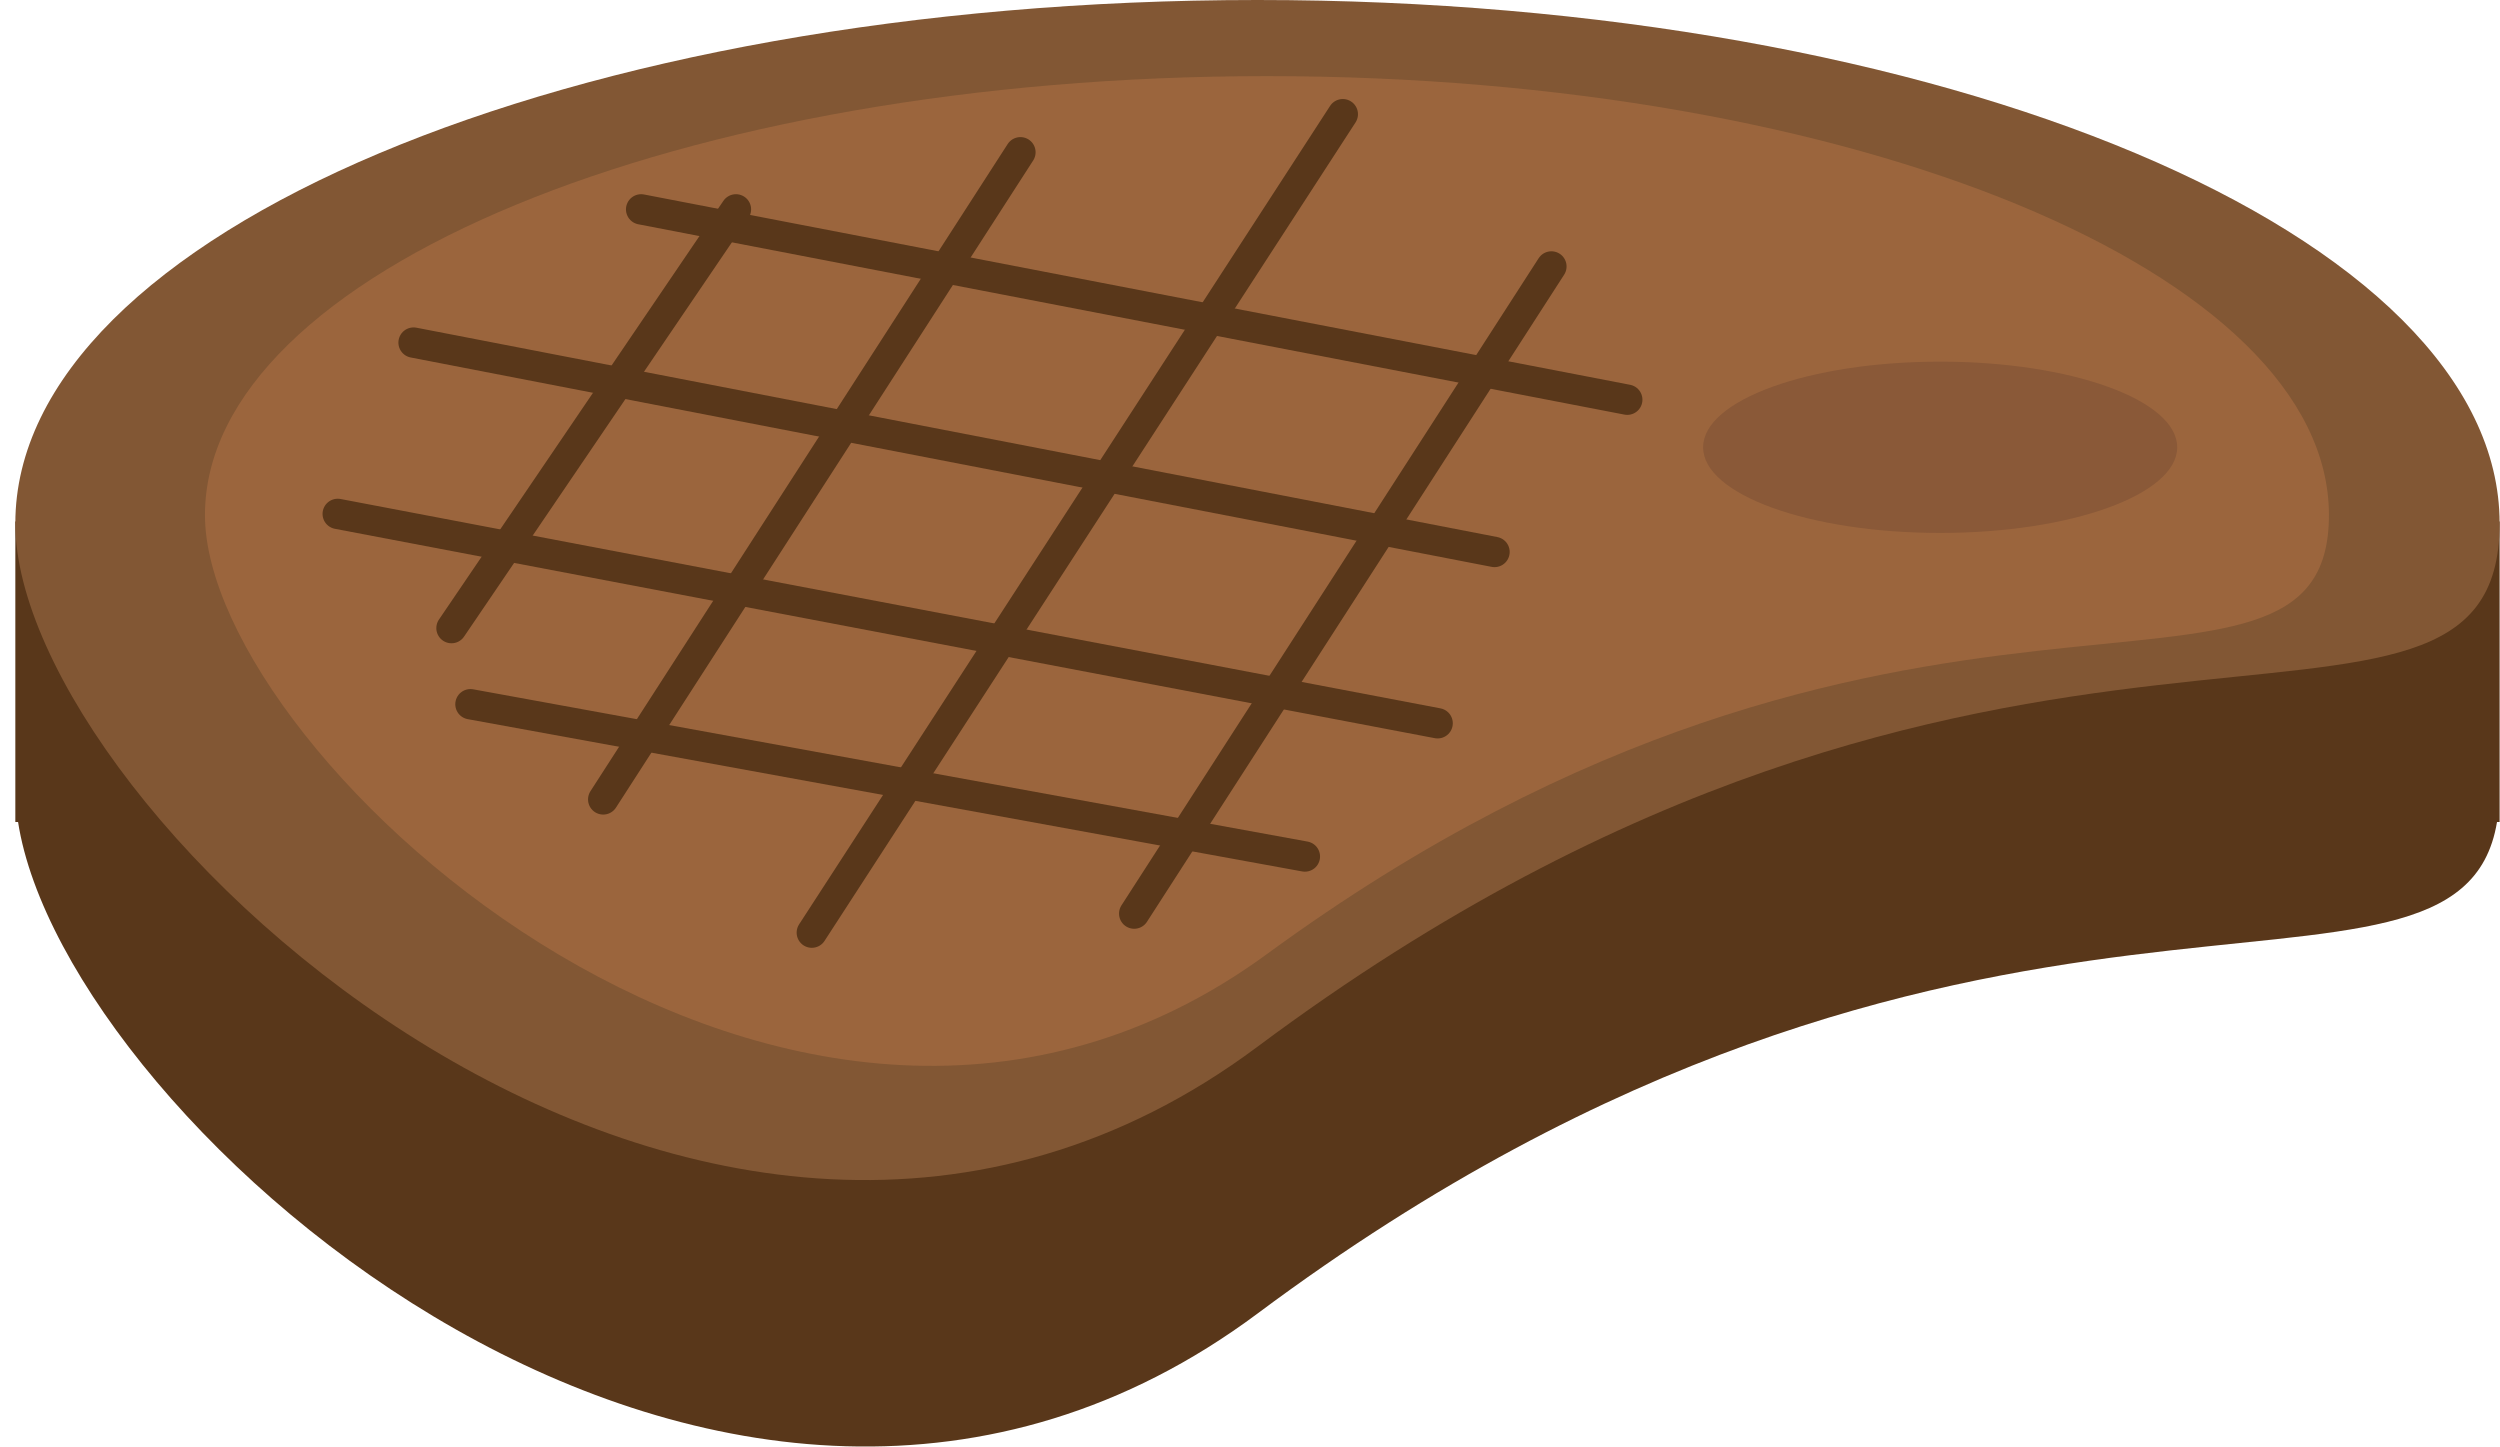<svg width="159" height="92" viewBox="0 0 159 92" fill="none" xmlns="http://www.w3.org/2000/svg">
<g clip-path="url(#clip0_34_5044)">
<path d="M147.739 33.167C133.946 23.455 108.723 16.947 79.936 16.947C51.149 16.947 25.897 23.455 12.133 33.167H0.975V52.278H1.149C4.113 71.458 46.151 108.732 79.975 83.544C125.412 49.659 156.359 67.061 158.81 52.278H158.975V33.167H147.739Z" fill="#59371A"/>
<path d="M158.975 33.286C158.975 51.669 127.34 31.234 79.975 66.572C44.892 92.743 0.975 51.669 0.975 33.286C0.975 14.903 36.348 0 79.975 0C123.601 0 158.975 14.903 158.975 33.286Z" fill="#825734"/>
<path d="M148.12 32.76C148.12 48.211 121.076 31.041 80.578 60.678C50.588 82.627 13.036 48.172 13.036 32.76C13.036 17.348 43.28 4.842 80.578 4.842C117.876 4.842 148.12 17.338 148.12 32.76Z" fill="#9B653D"/>
<path d="M123.395 33.895C131.721 33.895 138.471 31.456 138.471 28.447C138.471 25.439 131.721 23 123.395 23C115.068 23 108.318 25.439 108.318 28.447C108.318 31.456 115.068 33.895 123.395 33.895Z" fill="#8A5938"/>
<path d="M46.806 13.316L28.715 39.947" stroke="#59371A" stroke-width="1.93" stroke-miterlimit="10" stroke-linecap="round"/>
<path d="M64.899 9.684L38.364 50.842" stroke="#59371A" stroke-width="1.93" stroke-miterlimit="10" stroke-linecap="round"/>
<path d="M98.669 16.947L72.135 58.105" stroke="#59371A" stroke-width="1.93" stroke-miterlimit="10" stroke-linecap="round"/>
<path d="M85.402 7.263L51.631 59.316" stroke="#59371A" stroke-width="1.93" stroke-miterlimit="10" stroke-linecap="round"/>
<path d="M91.433 46L21.479 32.684" stroke="#59371A" stroke-width="1.93" stroke-miterlimit="10" stroke-linecap="round"/>
<path d="M82.99 54.474L29.921 44.789" stroke="#59371A" stroke-width="1.93" stroke-miterlimit="10" stroke-linecap="round"/>
<path d="M95.051 35.105L26.303 21.789" stroke="#59371A" stroke-width="1.93" stroke-miterlimit="10" stroke-linecap="round"/>
<path d="M103.494 25.421L40.776 13.316" stroke="#59371A" stroke-width="1.93" stroke-miterlimit="10" stroke-linecap="round"/>
</g>
<defs>
<clipPath id="clip0_34_5044">
<rect width="158" height="92" fill="white" transform="translate(0.975)"/>
</clipPath>
</defs>
</svg>
